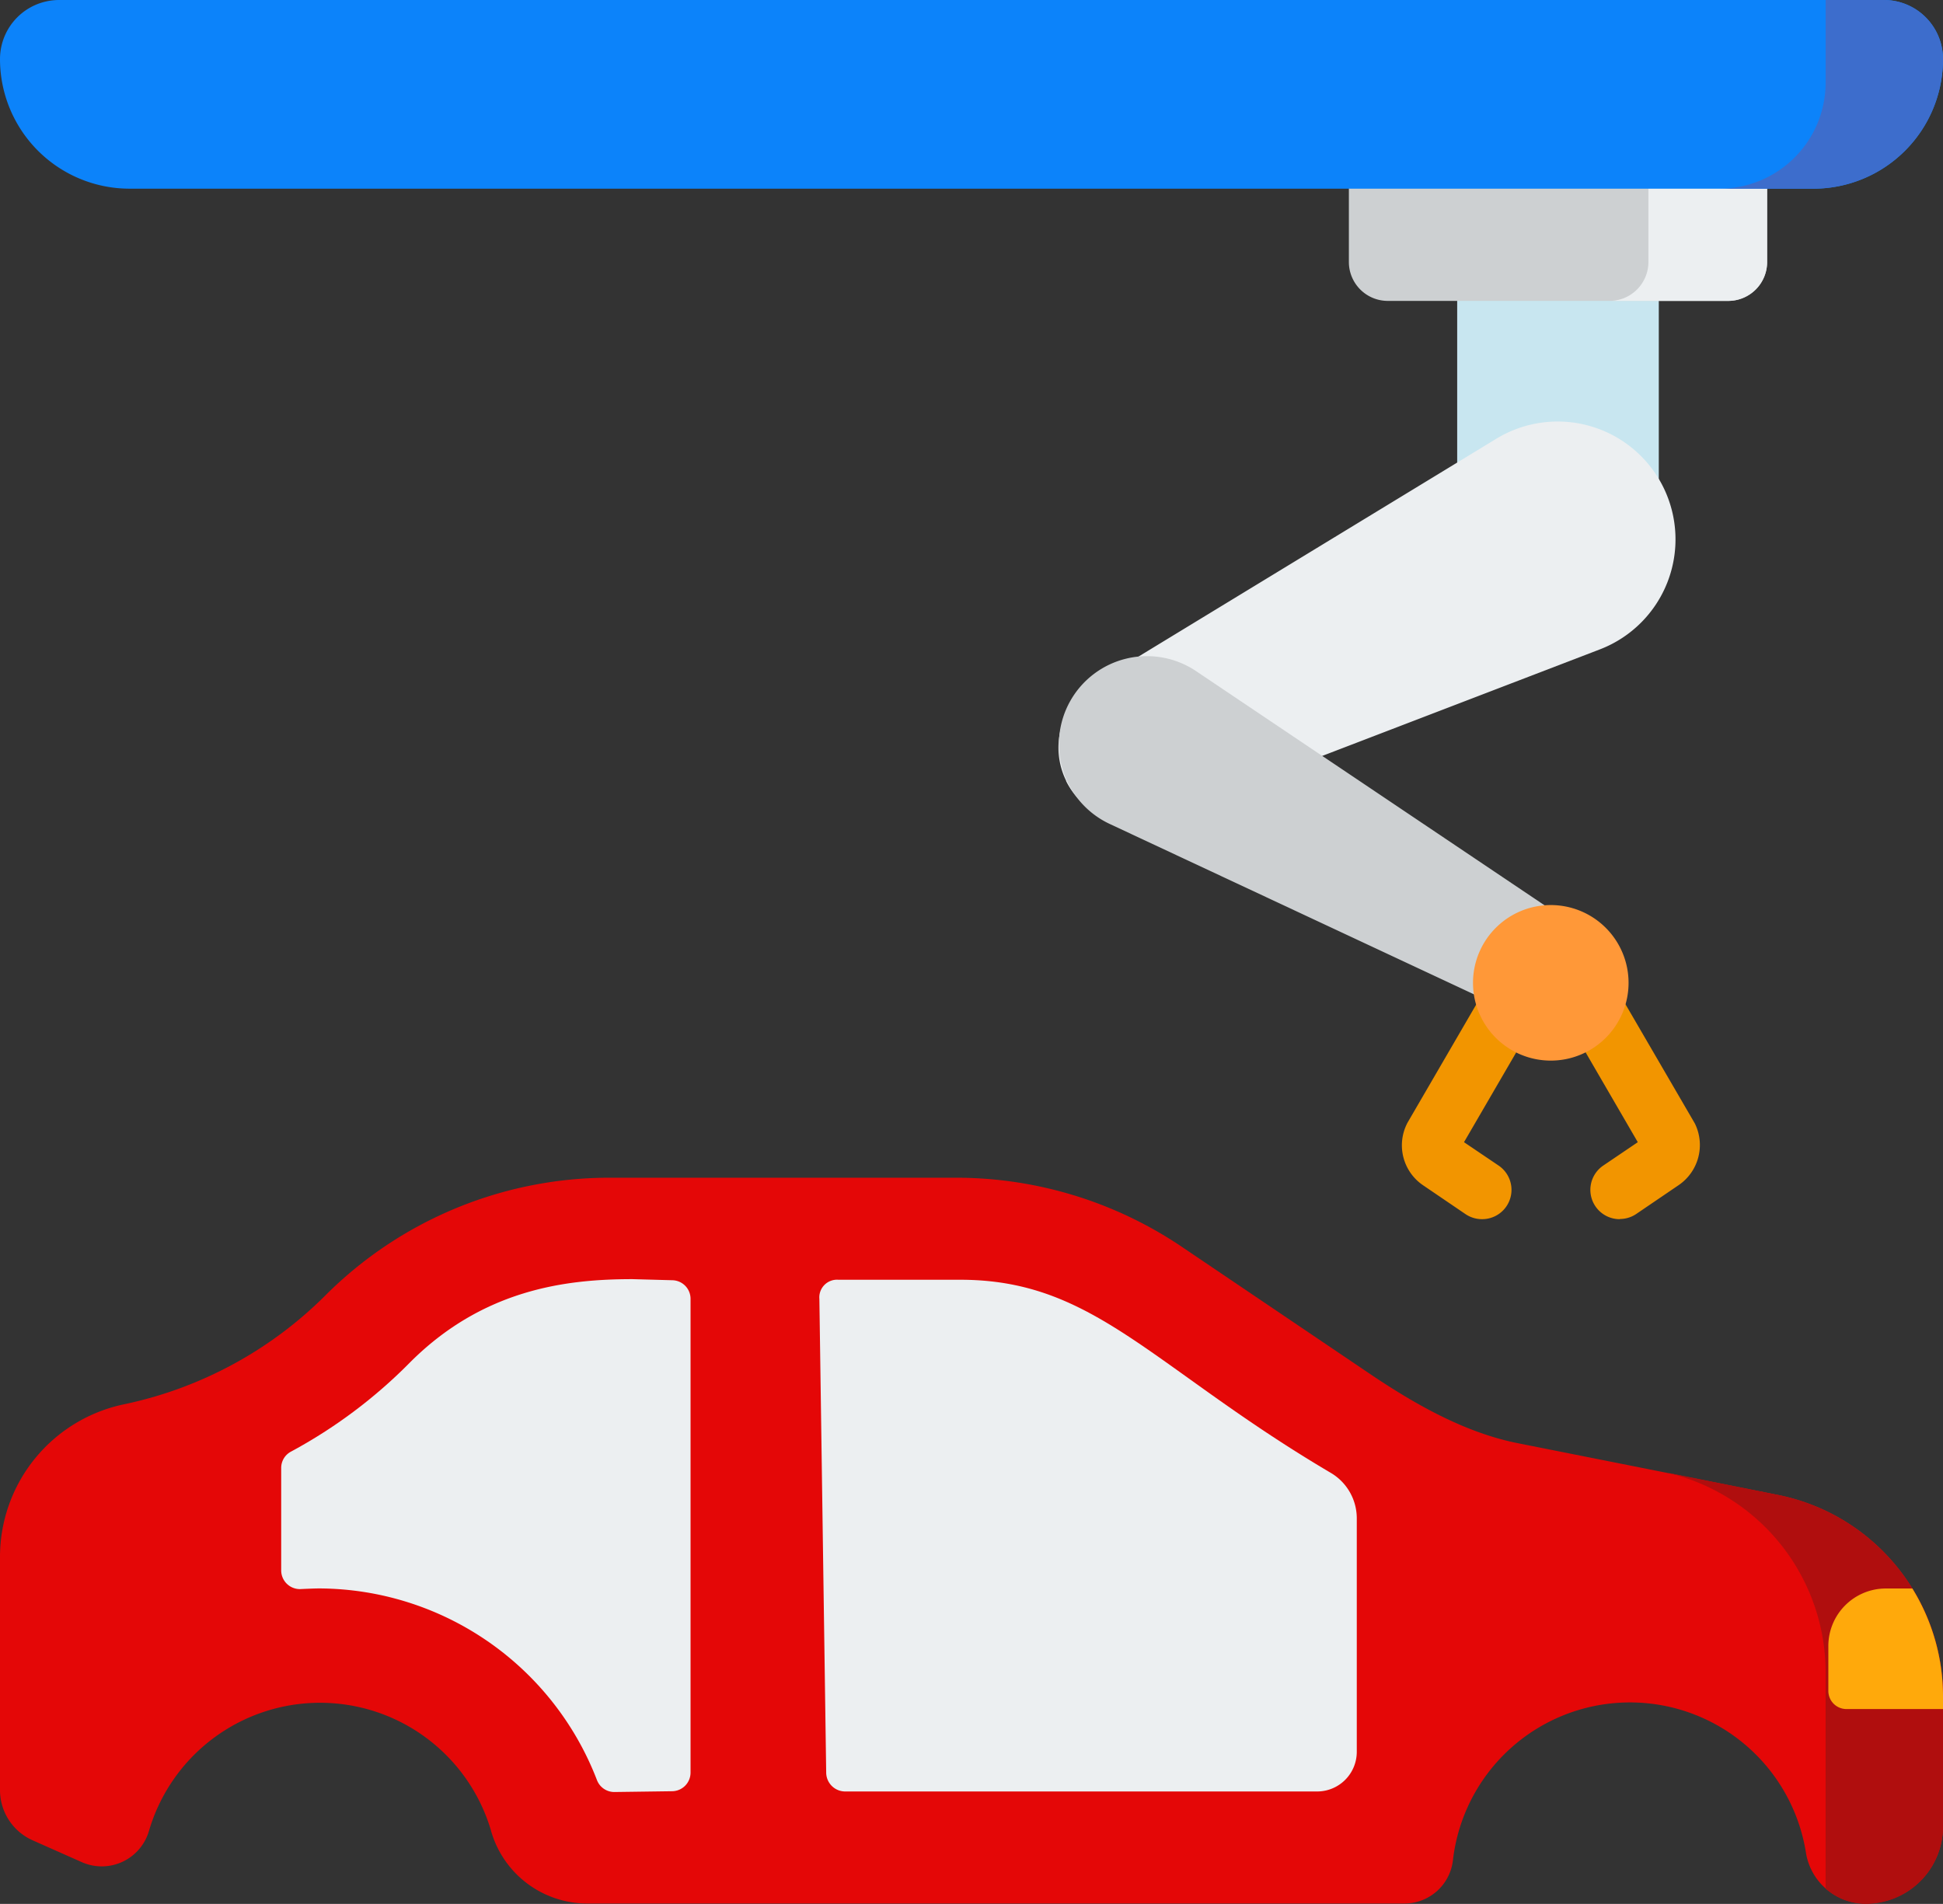 <svg xmlns="http://www.w3.org/2000/svg" xmlns:xlink="http://www.w3.org/1999/xlink" viewBox="0 0 322 315.54"><rect x="0" y="0" width="322" height="315.54" fill="#333333" stroke="none"/><defs><style>.cls-1{fill:none;}.cls-2{fill:#e40707;}.cls-3{fill:#b00e0e;}.cls-4{fill:#eceff1;}.cls-5{fill:#ffa90b;}.cls-6{fill:#c8e6f0;}.cls-7{fill:#cdd0d2;}.cls-8{clip-path:url(#clip-path);}.cls-9{fill:#0c83fa;}.cls-10{fill:#3d6dcc;}.cls-11{fill:#f29500;}.cls-12{fill:#ff9838;}</style><clipPath id="clip-path"><rect class="cls-1" width="322" height="315.71"/></clipPath></defs><title>Asset 147</title><g id="Layer_2" data-name="Layer 2"><g id="red"><path class="cls-2" d="M317.11,263.58a34,34,0,0,0-22.53-15.83l-43.09-8.57c-8.72-1.74-17-6.45-24.39-11.43l-31.23-21.1a66.87,66.87,0,0,0-37.44-11.46H101a66.55,66.55,0,0,0-47.07,19.5,66.53,66.53,0,0,1-33.37,18.05A25.84,25.84,0,0,0,0,258v38.68A9.1,9.1,0,0,0,5.4,305l8.17,3.63a8.15,8.15,0,0,0,11.12-5.19,29.54,29.54,0,0,1,56.62-.25,2.45,2.45,0,0,1,.08.29,16.58,16.58,0,0,0,15.89,12H232.72a8.09,8.09,0,0,0,8.06-7.14,29.53,29.53,0,0,1,58.5-1.32,10,10,0,0,0,9.93,8.46A12.79,12.79,0,0,0,322,302.75v-21.6a34,34,0,0,0-4.89-17.57Z"/><path class="cls-3" d="M317.11,263.58a34,34,0,0,0-22.53-15.83L275.94,244a34,34,0,0,1,26.61,33.22V313a10,10,0,0,0,6.66,2.53A12.79,12.79,0,0,0,322,302.75v-21.6a34,34,0,0,0-4.89-17.57Z"/><path class="cls-4" d="M140.06,296.91a3.15,3.15,0,0,1-3.14-3.09l-1.13-78.54a2.93,2.93,0,0,1,3.14-3.18h20.21c15,0,24.09,6.5,37.84,16.34,6.59,4.72,14.07,10.07,23.62,15.7a8.75,8.75,0,0,1,4.25,7.52v38.68a6.57,6.57,0,0,1-6.57,6.57Z"/><path class="cls-4" d="M101.8,297a3.08,3.08,0,0,1-2.88-2,49.52,49.52,0,0,0-46-31.74c-1,0-3.14.11-3.21.11a3.1,3.1,0,0,1-3.11-3.08v-17a3.05,3.05,0,0,1,1.65-2.72,82.92,82.92,0,0,0,19.57-14.64C80.07,213.58,94,212,104.81,212l6.63.18a3.08,3.08,0,0,1,3,3.08l0,78.53a3.09,3.09,0,0,1-3.06,3.08Z"/><path class="cls-5" d="M322,281.15a34,34,0,0,0-4.89-17.57c-.06-.11-.13-.21-.19-.31h-4.38A9.53,9.53,0,0,0,303,272.8v7.45a3,3,0,0,0,3,3h16Z"/><rect class="cls-6" x="241.49" y="40.27" width="33.41" height="45.24"/><path class="cls-7" d="M230,49.87h56.42a6.45,6.45,0,0,0,6.44-6.44V3.7H223.54V43.43A6.45,6.45,0,0,0,230,49.87Z"/><path class="cls-4" d="M273.18,3.7V43.43a6.45,6.45,0,0,1-6.44,6.44h19.67a6.45,6.45,0,0,0,6.44-6.44V3.7Z"/><path class="cls-4" d="M176.69,129.41a12.48,12.48,0,0,1,4.72-16.17L248,72.7a19.53,19.53,0,1,1,17.15,34.92l-72.81,27.94a12.48,12.48,0,0,1-15.68-6.15Z"/><g class="cls-8"><path class="cls-7" d="M260,163.17a9.08,9.08,0,0,1-11.64,3.54l-64.47-30.16a14.59,14.59,0,1,1,14.33-25.32l59.07,39.7A9.1,9.1,0,0,1,260,163.17Z"/><path class="cls-9" d="M300.52,31.27h-279A21.48,21.48,0,0,1,0,9.79,9.79,9.79,0,0,1,9.79,0H312.21A9.79,9.79,0,0,1,322,9.79a21.48,21.48,0,0,1-21.48,21.48Z"/><path class="cls-10" d="M312.21,0h-9.66V13.69A17.59,17.59,0,0,1,285,31.27h15.56A21.48,21.48,0,0,0,322,9.79,9.79,9.79,0,0,0,312.21,0Z"/></g><path class="cls-11" d="M245.6,202.06a4.88,4.88,0,0,1-2.72-.83l-7-4.76a8,8,0,0,1-2.82-10c.07-.15.14-.3.22-.44l14.37-24.72a4.86,4.86,0,0,1,8.4,4.89l-13.43,23.1,5.74,3.88a4.86,4.86,0,0,1-2.73,8.88Z"/><path class="cls-11" d="M268.42,202.06a4.86,4.86,0,0,1-2.73-8.88l5.73-3.88L258,166.2a4.86,4.86,0,0,1,8.4-4.88L280.76,186a3.68,3.68,0,0,1,.23.44,8.05,8.05,0,0,1-2.83,10l-7,4.76a4.85,4.85,0,0,1-2.71.83Z"/><path class="cls-12" d="M269.89,162.89A12.89,12.89,0,1,1,257,150a12.89,12.89,0,0,1,12.89,12.88Z"/></g></g></svg>